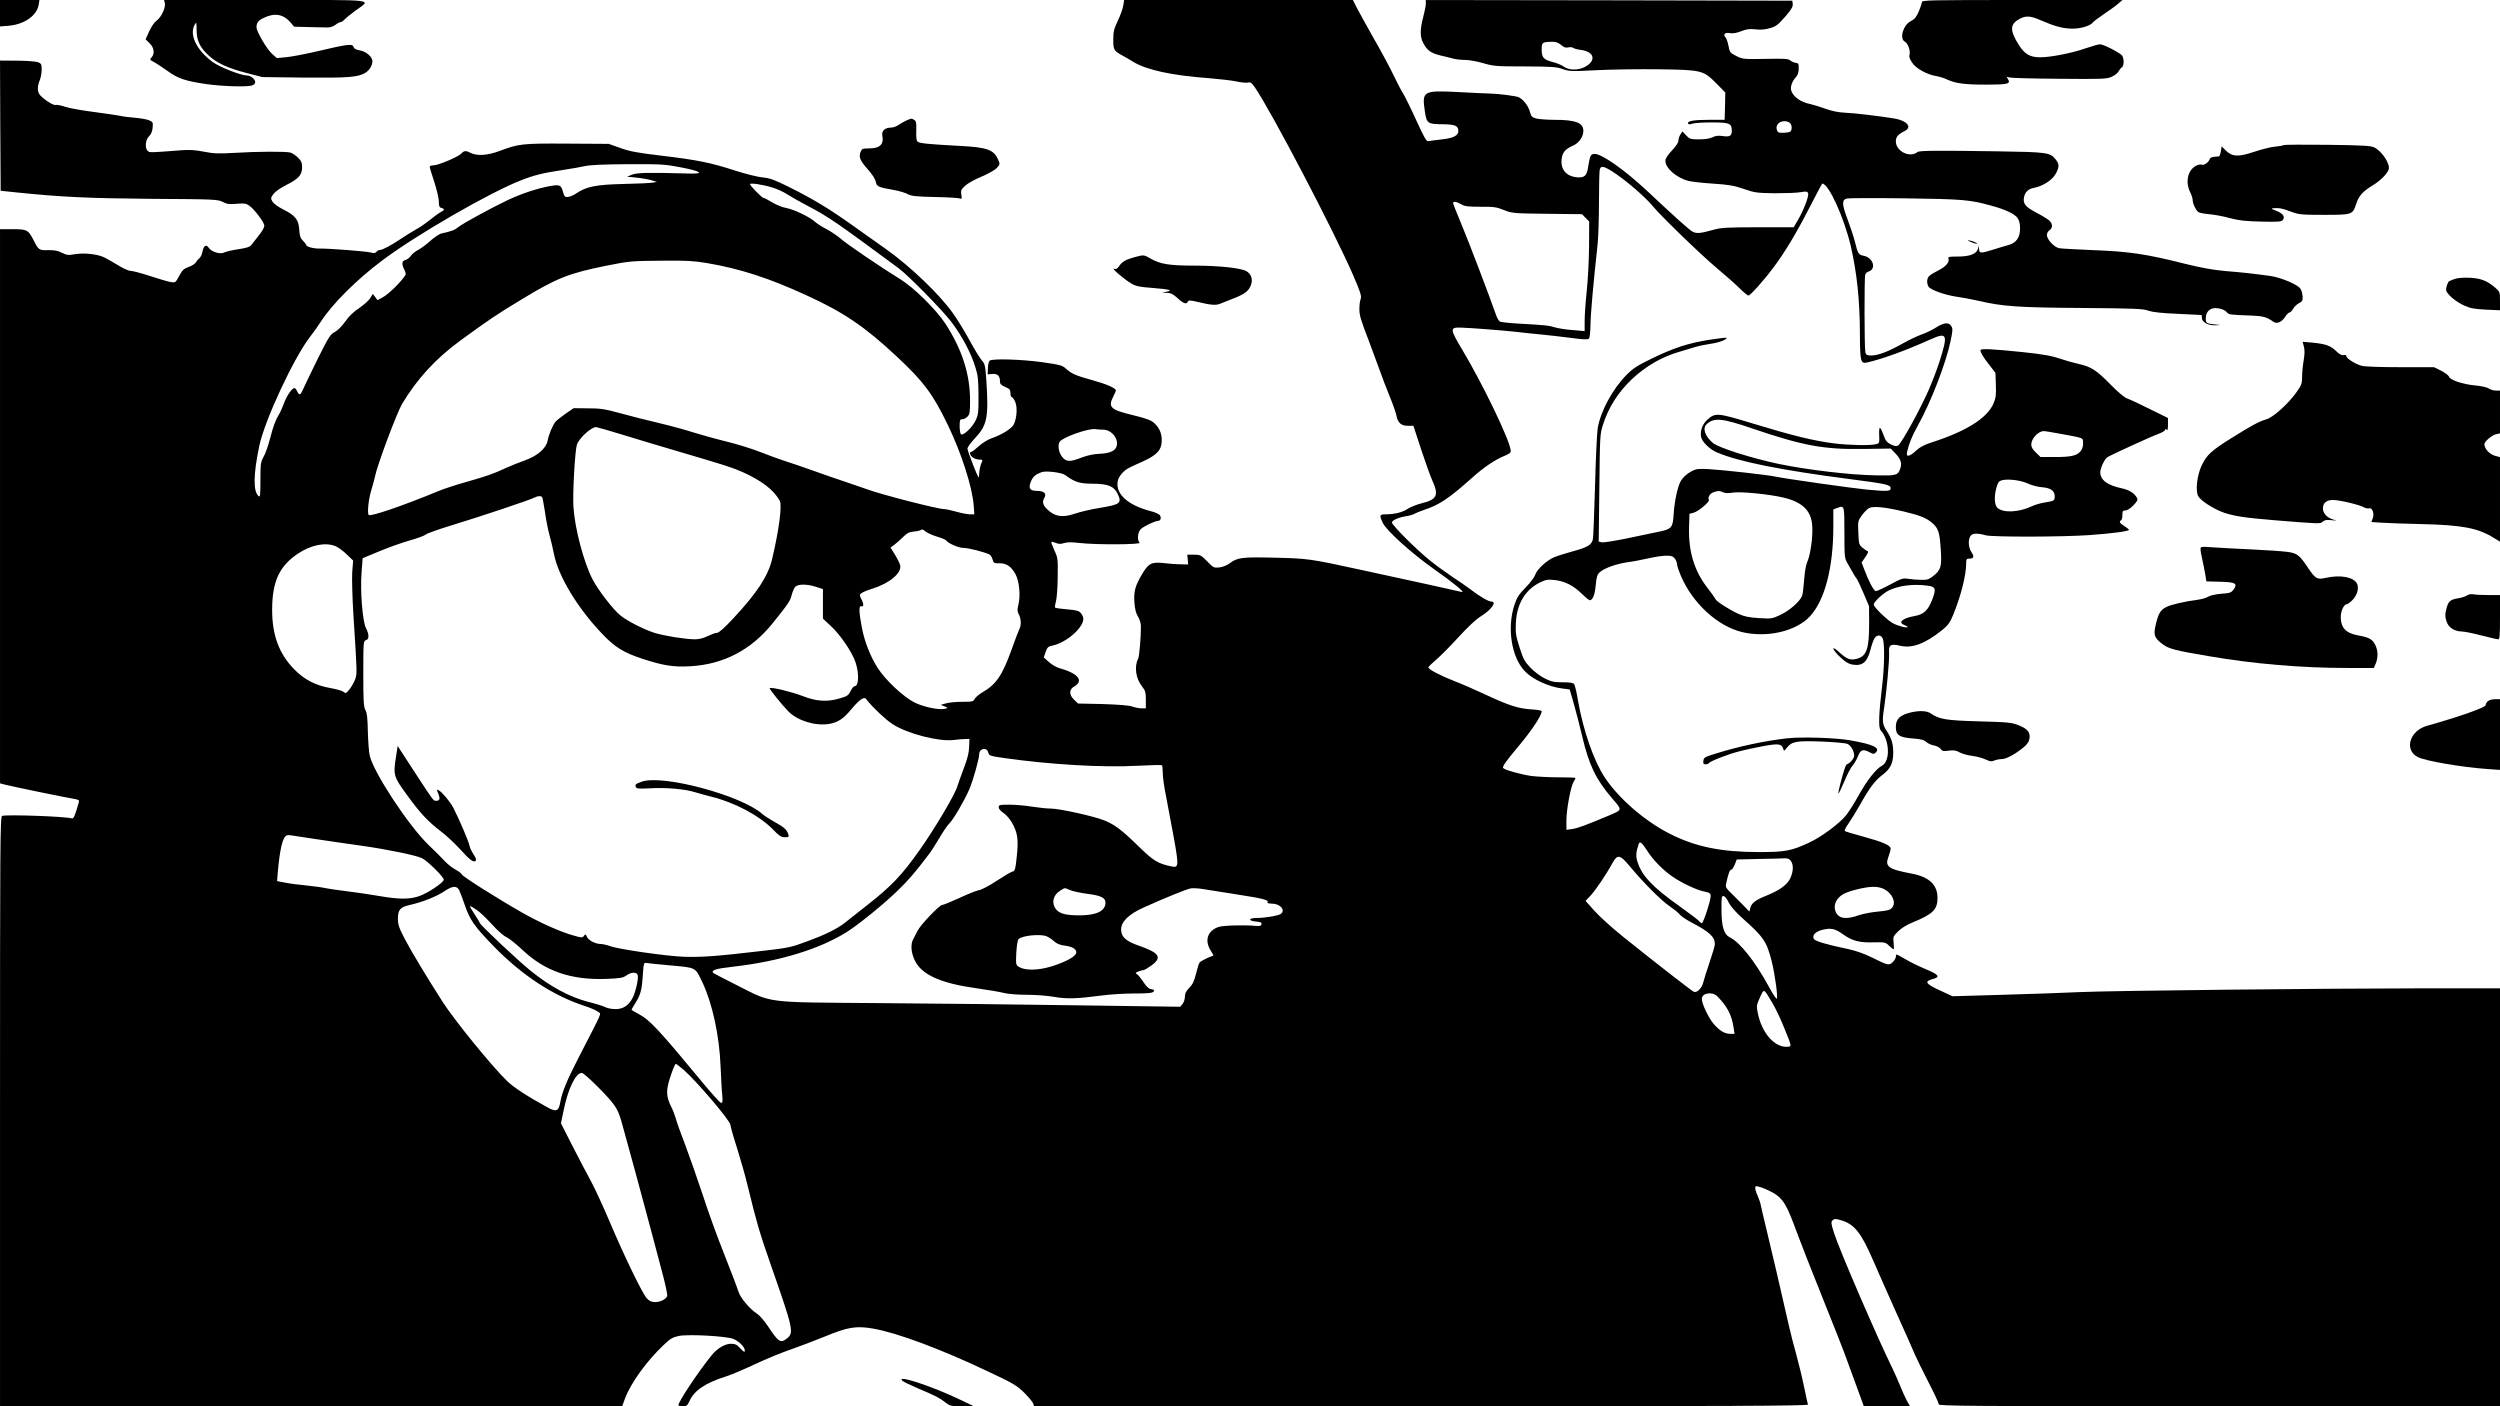 <?xml version="1.0" standalone="no"?>
<!DOCTYPE svg PUBLIC "-//W3C//DTD SVG 20010904//EN"
 "http://www.w3.org/TR/2001/REC-SVG-20010904/DTD/svg10.dtd">
<svg version="1.0" xmlns="http://www.w3.org/2000/svg"
 width="1920pt" height="1080pt" viewBox="0 0 1920 1080"
 preserveAspectRatio="xMidYMid meet">

<g transform="translate(0,1080) scale(0.1,-0.1)"
fill="#000000" stroke="none">
<path d="M0 10699 l0 -102 64 5 c122 10 219 77 233 162 l6 36 -152 0 -151 0 0
-101z"/>
<path d="M1266 10776 c8 -34 -27 -108 -63 -134 -17 -12 -41 -47 -57 -82 l-28
-62 31 -30 c35 -34 41 -80 15 -109 -15 -16 -14 -19 16 -34 17 -9 65 -40 105
-69 84 -60 137 -78 301 -102 120 -17 303 -23 347 -11 17 5 27 14 27 27 0 21
-35 50 -61 50 -48 0 -212 64 -266 104 -124 91 -181 210 -138 286 14 24 14 22
15 -39 0 -82 24 -133 91 -196 64 -59 144 -97 294 -136 l120 -31 325 -4 c337
-3 410 3 466 37 32 19 54 56 54 90 0 33 -50 75 -97 82 -29 5 -44 13 -48 27 -8
26 -45 21 -270 -32 -93 -22 -203 -43 -244 -47 l-75 -7 -38 34 c-39 35 -118
170 -118 202 0 34 12 51 50 70 87 44 155 33 212 -33 l27 -32 113 -3 c62 -1
128 -3 146 -3 18 0 44 9 58 20 15 12 32 21 39 21 7 0 19 7 26 16 8 9 45 40 84
69 127 94 201 85 -684 85 l-781 0 6 -24z"/>
<path d="M8627 10760 c-3 -23 -21 -75 -41 -117 -31 -65 -36 -85 -36 -147 0
-80 4 -87 75 -125 22 -12 58 -33 80 -47 101 -61 297 -104 575 -124 85 -7 183
-18 218 -26 35 -8 74 -11 87 -8 19 5 28 -2 53 -38 129 -189 605 -1099 753
-1439 58 -134 67 -163 59 -185 -6 -14 -10 -49 -10 -77 0 -50 9 -79 79 -262 17
-44 49 -132 72 -195 22 -63 60 -162 84 -220 24 -58 46 -122 50 -144 11 -54 36
-76 88 -76 l42 0 58 -178 c32 -97 71 -206 87 -242 52 -114 36 -146 -81 -175
-38 -10 -85 -28 -105 -41 -41 -28 -100 -43 -166 -44 -55 0 -57 -5 -27 -68 30
-60 222 -233 395 -355 150 -105 242 -182 209 -173 -22 6 -441 98 -775 170
-390 85 -405 87 -661 93 -255 6 -285 2 -348 -45 -19 -14 -52 -27 -77 -30 -42
-4 -45 -2 -93 47 -47 48 -52 51 -101 51 l-52 0 4 -37 3 -38 -55 1 c-30 0 -87
4 -127 9 -99 11 -122 0 -171 -83 -55 -93 -65 -132 -60 -217 4 -52 11 -83 27
-109 13 -21 23 -53 23 -74 1 -77 -12 -234 -21 -250 -31 -61 -19 -153 30 -214
25 -32 29 -45 29 -102 l0 -66 -32 0 c-18 0 -51 6 -73 14 -26 9 -106 15 -228
19 l-188 4 -30 29 c-40 38 -40 79 1 102 76 44 30 101 -115 141 -22 6 -58 27
-80 47 l-39 35 14 41 c13 37 20 43 53 50 106 22 237 136 237 206 0 11 -8 30
-18 42 -16 19 -32 24 -105 30 -48 4 -90 10 -93 13 -4 4 -1 26 6 50 6 24 13
109 13 188 2 138 1 146 -26 203 -15 33 -25 61 -22 64 2 3 18 -1 34 -8 22 -9
38 -9 63 -1 23 8 59 8 118 1 128 -15 477 -13 462 2 -21 21 -15 82 11 106 23
21 109 62 132 62 19 0 26 25 12 44 -7 9 -39 23 -72 31 -175 46 -269 132 -251
230 7 36 46 82 87 102 13 7 63 30 110 51 107 49 141 88 141 160 0 55 -17 95
-59 134 -22 20 -58 34 -160 59 -175 42 -195 61 -153 144 11 22 20 42 20 46 0
18 -74 50 -180 79 -130 36 -162 50 -205 90 -27 24 -45 29 -185 49 -156 21
-373 28 -398 12 -8 -5 -14 -29 -15 -57 l-2 -49 37 3 c40 3 58 -15 58 -60 0
-17 10 -27 40 -40 34 -14 40 -21 40 -47 0 -17 5 -31 11 -31 5 0 17 -17 26 -37
18 -43 12 -127 -12 -174 -17 -32 -95 -80 -170 -105 -29 -10 -69 -35 -97 -60
-26 -24 -52 -44 -58 -44 -18 0 -11 -28 12 -44 12 -9 35 -16 50 -16 27 0 27 0
12 -35 -7 -19 -14 -54 -14 -77 -1 -41 -3 -37 -45 67 -24 61 -44 119 -45 129 0
11 23 43 51 73 100 105 112 162 95 437 -9 131 -11 141 -37 170 -15 18 -56 84
-91 149 -35 64 -92 159 -128 209 -100 143 -327 361 -513 493 -40 28 -149 106
-244 173 -196 140 -312 210 -504 306 -113 56 -146 68 -200 73 -36 3 -129 26
-214 53 -187 61 -292 82 -570 115 -177 21 -238 32 -310 58 l-90 32 -320 2
c-348 2 -370 -1 -520 -57 -90 -34 -172 -39 -219 -15 -38 20 -52 19 -74 -5 -23
-25 -177 -90 -214 -90 -16 0 -28 -5 -28 -11 0 -6 16 -58 35 -116 19 -58 35
-126 35 -150 0 -36 4 -46 20 -50 26 -7 25 -17 -2 -30 -13 -6 -52 -34 -88 -63
-36 -29 -83 -61 -105 -72 -22 -12 -71 -42 -110 -68 -80 -54 -148 -90 -168 -90
-8 0 -20 -6 -26 -14 -9 -11 -20 -12 -44 -5 -36 9 -315 31 -392 30 -51 -1 -105
15 -105 30 0 4 -11 18 -24 31 -19 18 -25 36 -28 86 -5 76 -31 108 -126 155
-35 18 -71 44 -79 58 -15 25 -15 28 6 58 14 19 53 47 101 71 94 47 120 77 120
136 0 34 -6 48 -31 73 -17 17 -43 34 -57 39 -36 10 -255 9 -432 -2 -123 -7
-158 -6 -234 9 -66 13 -110 16 -175 11 -234 -18 -241 -19 -256 -6 -24 20 -19
87 9 113 16 15 25 36 28 66 4 42 2 44 -29 58 -18 7 -68 16 -110 19 -43 3 -94
10 -113 15 -19 4 -108 17 -198 29 -89 11 -189 29 -222 40 -32 11 -66 17 -74
14 -17 -7 -111 57 -126 86 -14 26 -12 62 5 103 8 20 15 57 15 82 0 40 -3 47
-27 57 -16 6 -88 12 -161 12 l-132 1 2 -500 3 -500 115 -12 c346 -36 558 -46
1048 -50 484 -3 504 -4 543 -24 34 -17 51 -19 107 -14 56 5 72 3 94 -13 40
-26 118 -130 118 -156 0 -12 -18 -44 -40 -71 -21 -28 -47 -60 -57 -73 -14 -18
-35 -26 -103 -36 -47 -7 -95 -18 -108 -25 -30 -16 -98 4 -119 36 -20 30 -40
16 -49 -33 -3 -19 -14 -40 -23 -47 -9 -7 -21 -21 -27 -32 -6 -11 -31 -27 -55
-35 -37 -13 -49 -24 -73 -69 -28 -52 -29 -53 -65 -47 -20 3 -91 24 -158 46
-67 22 -135 40 -150 40 -17 0 -60 20 -103 47 -41 25 -91 53 -110 61 -53 22
-148 31 -214 20 -51 -9 -63 -8 -101 11 -31 16 -59 21 -105 20 -70 -2 -74 1
-112 76 -41 80 -50 85 -160 85 l-98 0 0 -2128 0 -2128 47 -12 c64 -16 467 -99
521 -107 33 -5 42 -11 38 -23 -30 -108 -41 -132 -55 -127 -48 15 -503 31 -535
19 -15 -6 -16 -215 -16 -2270 l0 -2264 2389 0 2389 0 22 60 c44 118 165 286
297 411 50 48 68 59 116 69 75 15 365 -1 420 -23 44 -19 87 -62 87 -89 0 -16
-6 -13 -34 16 -27 30 -40 36 -73 36 -45 0 -104 -35 -145 -85 -103 -126 -258
-359 -258 -387 0 -4 15 -8 33 -8 30 0 36 5 52 40 37 82 122 139 280 189 39 12
140 55 225 95 85 40 209 91 275 113 66 23 182 67 258 98 177 73 240 84 370 62
185 -32 520 -156 892 -333 189 -89 215 -105 271 -160 34 -34 65 -71 69 -83 l6
-21 2974 0 c2375 0 2974 3 2970 13 -2 6 -16 68 -30 137 -14 69 -41 179 -59
245 -19 66 -46 172 -60 235 -78 343 -123 534 -163 700 -25 102 -47 198 -50
213 -2 15 -13 47 -23 70 -20 42 -26 77 -13 77 29 0 121 -40 159 -69 56 -43 83
-92 152 -281 27 -74 115 -298 195 -497 80 -200 157 -393 170 -430 14 -38 53
-146 88 -240 l63 -173 177 0 178 0 -24 42 c-13 24 -37 77 -53 118 -17 41 -44
102 -60 135 -110 222 -407 909 -446 1034 -24 74 -25 86 -12 99 13 13 21 13 61
2 106 -30 157 -93 253 -315 33 -77 113 -257 177 -400 65 -143 128 -285 140
-315 13 -30 60 -126 104 -212 45 -87 81 -164 81 -173 0 -13 233 -15 2155 -15
l2155 0 0 1605 0 1605 -557 0 c-824 -1 -2415 -18 -2668 -29 -121 -6 -391 -15
-600 -21 l-380 -11 -97 45 c-109 50 -121 69 -58 86 65 17 53 34 -55 79 -44 18
-110 50 -147 72 -36 21 -69 39 -72 39 -3 0 -6 -8 -6 -18 0 -10 -11 -29 -24
-41 -29 -27 -36 -26 -160 36 -57 28 -121 51 -180 64 -169 35 -257 61 -266 79
-15 28 14 57 69 70 63 15 95 8 155 -35 71 -51 126 -65 233 -62 88 2 93 1 120
-25 16 -16 32 -28 36 -28 3 0 3 22 0 49 -5 46 -4 50 34 88 26 26 68 52 119 72
150 62 184 97 184 186 0 99 -64 160 -194 185 -186 35 -212 54 -182 133 9 23
16 50 16 60 0 25 -60 51 -210 92 -74 20 -138 39 -142 43 -4 4 8 30 28 57 19
28 60 93 89 145 74 132 116 187 172 229 61 46 82 89 83 167 0 71 -12 113 -51
172 -32 47 -35 77 -19 176 18 117 42 375 38 422 -4 62 11 72 85 55 91 -22 191
15 321 119 46 37 61 57 85 115 59 143 101 306 101 396 0 35 3 39 24 39 35 0
40 16 17 49 -24 34 -28 98 -7 126 15 21 52 22 117 4 53 -14 594 -13 799 2 166
12 300 29 300 40 0 4 -16 17 -35 29 -36 22 -43 34 -25 45 6 3 10 22 10 41 0
29 3 34 23 34 13 0 39 16 61 39 31 32 36 42 28 57 -20 37 -58 61 -117 74 -110
23 -165 64 -165 123 0 30 30 96 52 114 15 13 343 163 402 184 21 8 41 20 44
27 4 11 6 11 13 0 5 -8 9 7 9 40 l0 52 -138 68 c-75 38 -153 74 -173 81 -22 7
-69 46 -129 107 -110 112 -149 137 -245 159 -38 8 -97 25 -129 36 -79 27 -134
37 -301 55 -232 24 -325 29 -325 15 0 -19 19 -51 69 -115 l46 -59 3 -92 c3
-78 0 -100 -18 -144 -49 -112 -211 -214 -474 -298 -57 -18 -91 -36 -121 -64
-51 -47 -78 -52 -69 -11 15 67 38 123 84 206 99 177 216 479 251 650 17 82 17
93 3 114 -20 30 -57 25 -124 -18 -26 -16 -73 -39 -106 -50 -32 -11 -99 -44
-149 -72 -103 -58 -182 -88 -235 -88 -31 0 -39 4 -44 23 -8 32 -9 579 -1 599
4 10 15 20 26 23 62 20 34 107 -38 121 -39 7 -45 16 -67 106 -9 37 -35 116
-57 174 -44 117 -45 150 -4 160 14 3 215 4 447 1 440 -6 494 -10 660 -56 109
-29 184 -65 204 -97 12 -17 18 -46 18 -78 0 -69 -29 -111 -87 -127 -23 -6 -76
-22 -117 -35 -98 -31 -110 -31 -111 4 l-1 27 -7 -25 c-11 -40 -63 -60 -155
-60 -68 0 -77 -2 -72 -16 10 -26 -20 -62 -77 -90 -28 -14 -60 -33 -69 -42 -20
-17 -23 -53 -8 -82 13 -25 130 -67 220 -79 42 -6 116 -20 165 -31 183 -43 305
-52 795 -55 404 -3 471 -6 510 -21 32 -11 99 -19 225 -24 99 -5 181 -9 183 -9
1 -1 2 -10 2 -20 0 -35 47 -61 104 -59 45 1 47 2 11 5 -78 7 -85 11 -85 46 0
64 46 95 116 75 18 -5 39 -16 46 -26 14 -18 25 -20 183 -25 97 -4 123 -11 176
-49 25 -17 62 -2 87 37 12 19 28 35 35 35 6 0 19 13 28 29 9 16 30 35 45 43
25 12 29 19 28 50 -1 21 -8 48 -17 61 -20 32 -152 87 -232 98 -121 17 -223 28
-348 38 -90 8 -179 24 -305 55 -302 76 -427 95 -724 106 -117 5 -226 11 -243
14 -38 6 -95 67 -95 101 0 14 9 30 20 37 26 17 25 50 -2 75 -13 11 -56 38 -97
59 -85 45 -106 69 -97 118 7 39 33 65 70 72 75 13 150 62 177 115 25 49 24 70
-3 104 -43 54 -63 57 -438 63 -475 7 -608 6 -623 -5 -60 -48 -167 5 -167 82 0
34 16 53 68 79 59 30 19 79 -78 96 -108 18 -316 43 -385 45 -46 2 -95 12 -145
30 -41 15 -94 31 -117 36 -75 15 -132 56 -147 105 -8 26 8 72 36 101 14 15 22
37 22 65 1 39 -2 43 -24 46 -14 2 -32 10 -42 19 -13 12 -47 14 -190 11 -168
-3 -175 -2 -223 22 -47 24 -51 28 -60 76 -5 28 -16 59 -23 67 -21 24 -5 40 33
33 22 -4 50 0 86 14 43 17 65 20 111 15 39 -5 73 -2 111 9 46 13 62 25 116 87
48 55 61 78 59 98 l-3 26 -1407 3 -1408 2 0 -28 c0 -16 -9 -62 -20 -103 -25
-94 -25 -150 -1 -197 29 -57 60 -80 131 -97 36 -8 81 -20 101 -25 20 -6 61
-10 91 -10 30 0 92 -11 139 -25 79 -23 99 -25 319 -25 206 -1 242 -3 290 -20
52 -18 67 -19 260 -9 113 6 329 9 480 7 333 -5 340 -7 443 -110 l67 -68 -2
-105 -3 -105 -123 0 c-117 0 -169 -10 -157 -30 3 -6 16 -5 31 0 14 6 81 10
149 10 139 0 155 -7 155 -65 0 -40 -17 -48 -75 -39 -30 4 -52 1 -73 -10 -20
-10 -57 -16 -102 -16 -67 0 -74 2 -100 30 l-29 31 -15 -23 c-9 -12 -16 -33
-16 -47 0 -15 -18 -43 -50 -77 -34 -36 -50 -61 -50 -79 0 -56 85 -130 176
-154 23 -6 108 -16 189 -21 122 -8 163 -15 238 -41 83 -29 101 -31 236 -33 80
0 170 3 198 8 45 8 53 6 59 -8 8 -21 -35 -133 -79 -207 l-32 -54 -275 0 c-253
-1 -281 -2 -354 -23 -90 -25 -118 -27 -149 -10 -22 11 -144 121 -342 307 -180
169 -360 295 -412 289 -28 -3 -32 -11 -48 -109 -9 -56 -26 -73 -74 -71 -88 4
-137 57 -128 139 6 52 26 77 84 103 49 21 83 69 83 116 0 61 -60 84 -220 84
-58 0 -122 5 -142 10 -33 9 -39 16 -49 53 -11 42 -47 90 -84 110 -20 10 -158
28 -225 29 -19 0 -126 5 -237 11 -273 14 -283 9 -261 -144 15 -98 20 -102 139
-103 94 -1 119 -12 119 -52 0 -36 -40 -55 -132 -65 -46 -5 -91 -11 -100 -13
-13 -3 -32 31 -88 153 -39 87 -86 182 -104 213 -19 30 -52 94 -74 141 -22 47
-89 173 -150 279 -60 106 -121 217 -136 246 l-26 52 -879 0 -878 0 -6 -40z
m3362 -305 c22 -19 36 -24 55 -19 15 3 32 2 39 -4 6 -5 31 -12 55 -15 108 -13
125 -84 32 -132 -50 -26 -121 -25 -158 2 -16 12 -56 29 -88 37 -70 18 -84 34
-84 97 0 53 4 56 77 58 31 1 49 -5 72 -24z m1752 -595 c24 -13 26 -65 3 -74
-9 -3 -33 -6 -54 -6 -33 0 -39 4 -45 27 -11 47 47 79 96 53z m-8508 -346 c149
-29 180 -50 66 -47 -319 9 -405 7 -444 -8 l-40 -16 72 -7 c40 -4 92 -13 115
-20 l43 -13 -35 -6 c-19 -3 -120 -8 -225 -10 -208 -5 -283 -20 -360 -73 -21
-14 -50 -26 -64 -27 -21 -2 -27 4 -36 35 -16 58 -24 62 -100 49 -95 -17 -215
-56 -322 -106 -121 -57 -351 -182 -386 -211 -25 -21 -49 -30 -130 -48 -15 -4
-52 -29 -82 -56 -30 -27 -72 -58 -93 -69 -22 -11 -46 -31 -56 -45 -9 -14 -27
-28 -41 -32 -29 -7 -32 -31 -10 -75 9 -16 13 -35 9 -41 -34 -54 -130 -148
-177 -173 l-38 -20 -18 24 -18 24 -19 -32 c-10 -17 -48 -51 -84 -76 -44 -29
-81 -64 -109 -105 -26 -36 -57 -68 -80 -80 -34 -17 -46 -36 -131 -206 -51
-104 -101 -207 -111 -231 -21 -49 -31 -53 -47 -18 -6 14 -16 25 -21 25 -18 0
-60 -61 -80 -117 -12 -32 -28 -69 -37 -83 -28 -46 -45 -91 -70 -188 -14 -54
-36 -117 -50 -141 -22 -40 -24 -54 -24 -178 0 -117 -2 -134 -14 -123 -42 34
-41 165 5 384 41 198 267 682 393 843 23 29 58 79 79 111 87 136 274 323 473
472 257 194 825 522 1067 616 102 40 170 56 322 79 61 9 135 22 165 29 38 9
141 14 330 15 259 1 283 0 413 -25z m7172 -46 c95 -64 230 -182 282 -244 65
-80 372 -377 498 -483 66 -55 145 -125 176 -156 30 -30 61 -55 67 -55 14 0
119 117 191 214 88 117 177 265 279 464 51 100 95 182 97 182 49 0 167 -260
219 -480 47 -206 69 -412 70 -666 1 -221 5 -239 55 -228 116 26 300 93 484
176 133 60 140 43 71 -173 -19 -59 -55 -153 -80 -210 -63 -146 -212 -417 -236
-430 -14 -8 -28 -6 -56 8 -29 14 -41 28 -55 68 -28 76 -37 78 -35 5 3 -60 2
-64 -22 -71 -44 -12 -205 -9 -327 6 -156 20 -315 59 -617 151 -275 84 -291 85
-351 33 -40 -35 -59 -87 -51 -134 8 -39 66 -96 123 -120 167 -71 490 -136
1023 -205 278 -36 310 -43 310 -70 0 -24 -22 -25 -185 -10 -121 12 -627 84
-697 99 -57 13 -397 51 -514 58 -73 4 -97 2 -125 -12 -43 -22 -77 -53 -94 -86
-22 -41 -46 -157 -51 -243 -6 -108 -15 -119 -111 -139 -43 -9 -154 -32 -248
-52 -93 -19 -180 -33 -193 -30 l-24 6 5 412 c4 395 5 415 27 482 44 138 115
249 221 351 108 102 233 174 369 213 41 12 95 28 120 36 25 8 79 19 120 25 65
9 129 34 118 46 -2 2 -62 -5 -132 -16 -159 -25 -273 -62 -443 -145 -107 -52
-144 -76 -189 -122 -110 -111 -202 -281 -224 -414 -5 -35 -15 -233 -20 -439
-6 -206 -13 -389 -16 -407 -7 -46 -39 -66 -154 -97 -56 -15 -121 -36 -145 -46
-58 -25 -131 -93 -145 -135 -6 -19 -39 -62 -73 -97 -52 -53 -67 -76 -86 -133
-58 -175 -24 -400 78 -508 59 -64 184 -122 291 -135 l55 -7 32 -110 c17 -61
46 -171 63 -245 53 -225 105 -334 230 -480 81 -94 82 -88 -23 -133 -180 -76
-238 -97 -282 -104 l-45 -6 0 73 c0 82 34 264 56 297 8 12 14 25 14 28 0 3
-58 5 -129 5 -71 0 -165 5 -208 10 -82 12 -210 47 -219 62 -7 11 22 52 111
158 107 127 185 244 185 278 0 5 -37 12 -82 14 -100 7 -169 29 -353 115 -77
36 -180 81 -230 100 -111 43 -205 92 -205 107 1 6 26 31 56 56 30 25 108 103
172 173 74 81 138 141 174 163 82 50 127 114 81 114 -22 0 -94 42 -159 93 -27
20 -89 64 -139 96 -49 33 -128 90 -175 128 -101 81 -290 270 -290 290 0 17 52
40 112 49 23 3 52 12 63 19 11 6 45 20 75 30 113 37 190 88 365 245 89 80 175
138 245 167 46 19 55 26 52 45 -10 85 -216 511 -372 772 -95 159 -96 172 -14
170 77 -2 330 -22 429 -33 50 -6 135 -15 190 -20 55 -5 158 -17 228 -26 94
-13 132 -14 140 -6 6 6 11 52 12 108 1 86 22 319 55 620 5 50 10 194 10 320 0
125 3 238 6 251 9 33 34 27 119 -30z m-6474 -108 c35 -10 87 -34 114 -52 28
-18 102 -60 165 -93 157 -83 212 -121 690 -474 77 -57 337 -322 407 -414 83
-111 150 -237 184 -348 20 -63 23 -96 24 -219 0 -136 -2 -148 -25 -194 -27
-53 -91 -112 -109 -102 -6 4 -11 32 -11 62 0 47 2 54 20 54 11 0 29 9 40 20
17 17 20 33 20 124 0 202 -61 392 -190 591 -70 107 -242 277 -345 340 -151 93
-420 276 -460 313 -23 20 -70 52 -105 71 -36 18 -76 44 -90 57 -42 38 -159 94
-219 106 -31 5 -80 25 -111 44 -31 19 -60 34 -66 34 -12 0 -104 94 -104 106 0
11 102 -4 171 -26z m5291 -129 c28 -16 52 -19 148 -19 101 1 123 -2 180 -25
63 -25 72 -26 332 -29 l268 -3 27 -28 28 -28 -1 -192 c-1 -106 -9 -260 -18
-343 -9 -83 -16 -186 -16 -229 l0 -78 -91 8 c-50 3 -112 13 -138 21 -46 14
-67 17 -286 29 -66 4 -127 11 -135 15 -9 5 -21 25 -29 47 -57 163 -215 576
-267 700 -35 84 -64 157 -64 163 0 16 25 12 62 -9z m-5795 -451 c259 -44 480
-116 771 -250 282 -129 444 -239 689 -468 207 -193 276 -286 393 -527 104
-216 187 -474 198 -617 l5 -68 -34 0 c-19 0 -66 9 -104 20 -38 11 -81 20 -94
20 -48 0 -484 112 -591 152 -30 11 -109 38 -175 60 -66 22 -176 60 -245 85
-69 25 -161 56 -205 70 -44 14 -132 46 -195 71 -63 25 -182 62 -265 82 -82 20
-195 52 -250 69 -55 18 -172 50 -260 71 -88 20 -223 55 -300 76 -121 33 -155
38 -250 38 l-110 1 -61 -42 c-33 -23 -67 -50 -76 -60 -22 -24 -53 -98 -62
-146 -11 -60 -78 -118 -173 -152 -43 -15 -107 -41 -143 -57 -103 -48 -147 -63
-304 -108 -82 -23 -181 -55 -220 -72 -274 -113 -520 -197 -534 -183 -13 12 -2
119 18 185 13 41 26 93 31 115 14 77 167 486 207 553 114 191 258 348 448 487
218 159 280 201 469 315 273 166 363 201 655 260 177 35 184 36 442 38 167 2
228 -2 325 -18z m8028 -1270 c394 -134 552 -163 858 -158 l208 3 40 -42 c42
-45 49 -80 27 -127 -15 -35 -36 -40 -173 -37 -204 3 -525 41 -750 87 -209 44
-467 125 -510 162 -62 53 -82 114 -47 145 56 51 117 46 347 -33z m-8683 -46
c100 -31 287 -87 413 -124 397 -117 435 -129 519 -166 150 -68 241 -139 285
-221 18 -35 -6 -222 -59 -446 -31 -132 -117 -262 -300 -458 -68 -73 -109 -109
-123 -109 -12 0 -44 -12 -72 -25 -33 -17 -67 -25 -100 -25 -76 1 -232 26 -310
50 -81 26 -211 92 -261 134 -57 46 -171 195 -213 276 -67 129 -136 388 -147
555 -7 99 11 427 26 478 15 49 107 135 147 137 6 0 94 -25 195 -56z m3700 36
c65 0 122 -71 103 -129 -11 -34 -53 -53 -129 -56 -47 -2 -94 -12 -139 -29 -92
-36 -120 -34 -151 7 -26 34 -34 88 -18 114 22 35 227 107 277 97 11 -2 37 -4
57 -4z m7343 -30 c195 -36 180 -31 183 -68 2 -19 -4 -44 -13 -59 -27 -41 -72
-53 -199 -53 l-115 0 -35 34 c-24 22 -36 42 -36 61 0 46 51 102 95 104 6 1 60
-8 120 -19z m-7635 -318 c74 -55 111 -67 216 -67 116 -1 160 -20 188 -79 33
-70 19 -81 -134 -106 -69 -11 -158 -32 -198 -46 -96 -33 -159 -20 -218 43 -27
29 -30 54 -12 82 18 30 -5 51 -58 51 -57 0 -69 21 -45 76 16 35 35 51 81 68
32 12 154 -3 180 -22z m7395 -66 c28 -13 76 -26 107 -28 67 -5 98 -27 98 -69
0 -34 -2 -36 -76 -48 -32 -5 -77 -18 -99 -29 -101 -48 -224 -53 -266 -11 -23
23 -25 92 -5 159 11 37 19 46 42 52 50 12 146 -1 199 -26z m-2341 -67 c16 -8
41 -8 78 -2 54 9 273 -12 383 -38 149 -35 216 -101 223 -219 6 -80 -14 -222
-38 -275 -11 -25 -20 -78 -24 -137 -4 -54 -11 -110 -16 -124 -17 -44 -96 -113
-166 -146 -64 -30 -69 -31 -166 -25 -77 5 -112 12 -156 32 -71 32 -170 96
-177 113 -2 7 -31 47 -64 90 -100 130 -145 279 -139 466 l3 100 31 8 c36 9
127 85 118 99 -10 18 7 48 34 58 36 13 47 13 76 0z m-9070 -38 c3 -5 13 -58
22 -117 8 -60 24 -138 34 -174 10 -36 26 -100 34 -143 33 -171 180 -415 369
-613 97 -103 164 -145 309 -193 162 -53 238 -65 368 -58 255 14 467 124 632
328 123 153 136 172 148 219 6 25 19 53 27 63 21 22 89 23 160 0 l53 -17 0
-113 0 -114 60 -56 c73 -67 163 -199 190 -278 29 -86 26 -185 -6 -185 -8 0
-22 -17 -31 -37 -16 -32 -26 -40 -78 -55 -100 -31 -184 -26 -295 18 -85 32
-238 69 -249 59 -5 -5 99 -134 144 -179 70 -71 207 -113 311 -96 70 11 114 41
177 119 27 32 60 65 74 72 23 12 27 11 44 -11 44 -55 137 -144 192 -180 109
-73 357 -138 473 -123 27 4 65 7 84 7 l35 1 -2 -60 c-1 -43 -12 -90 -41 -165
-22 -58 -44 -121 -50 -140 -18 -63 -175 -327 -292 -492 -134 -190 -216 -275
-398 -418 -73 -58 -152 -120 -175 -138 -60 -47 -154 -93 -297 -145 -116 -43
-141 -48 -345 -71 -339 -40 -453 -48 -592 -44 -136 5 -500 57 -568 82 -22 8
-53 15 -68 16 -44 0 -96 27 -109 54 -10 23 -12 24 -23 9 -12 -16 -17 -16 -76
1 -101 27 -263 100 -397 176 -195 111 -459 278 -465 294 -3 8 -24 24 -46 36
-22 11 -57 38 -78 59 -49 52 -73 75 -136 136 -152 148 -418 552 -448 683 -6
26 -12 108 -14 182 -2 102 -6 144 -19 167 -14 27 -16 70 -16 281 0 241 1 250
20 255 26 7 26 44 0 94 -26 52 -45 288 -33 432 l8 104 130 54 c72 30 177 67
234 83 57 16 111 36 121 45 9 8 98 40 196 70 200 60 616 199 642 215 21 12 49
13 56 1z m10001 -271 c0 -184 1 -197 23 -235 48 -86 60 -105 71 -119 6 -7 30
-58 53 -112 l42 -99 1 -130 c0 -200 -19 -255 -96 -275 -48 -13 -76 -2 -134 51
-28 26 -45 36 -45 27 0 -8 24 -38 53 -65 39 -37 64 -52 93 -57 77 -13 114 17
139 114 9 36 23 75 31 88 20 30 52 28 64 -4 15 -38 12 -223 -5 -359 -26 -215
-30 -323 -12 -343 70 -77 76 -238 10 -273 -45 -24 -112 -109 -175 -221 -33
-60 -78 -131 -98 -157 -52 -65 -187 -166 -285 -212 -136 -64 -187 -73 -385
-73 -291 0 -487 40 -685 140 -192 97 -392 270 -499 431 -85 126 -167 363 -207
592 -10 63 -24 120 -30 128 -8 9 -36 13 -89 13 -65 0 -86 4 -137 30 -34 17
-82 53 -110 83 -44 46 -55 67 -83 155 -29 91 -32 112 -28 190 7 144 72 253
184 308 47 23 60 25 116 19 77 -9 142 -42 208 -107 27 -26 53 -48 58 -48 24 0
40 40 47 114 6 65 11 83 31 101 34 31 125 64 214 77 41 5 111 19 155 29 44 10
104 20 134 21 45 1 57 -2 73 -21 10 -13 18 -33 18 -45 0 -11 13 -51 29 -88 90
-212 283 -388 472 -433 192 -45 414 7 520 122 114 124 179 374 179 690 l0 131
28 10 c58 22 57 24 57 -188z m450 163 c130 -31 178 -50 224 -89 47 -40 58 -73
66 -205 9 -132 1 -158 -62 -206 -31 -24 -45 -28 -92 -26 -31 0 -75 4 -98 8
-38 6 -51 2 -136 -44 -52 -28 -102 -51 -110 -51 -16 0 -56 76 -92 173 l-18 47
29 42 c21 30 25 43 16 46 -7 2 -25 14 -40 27 -25 22 -27 30 -30 114 -4 88 -3
92 27 133 17 23 41 48 54 55 29 18 121 9 262 -24z m-7423 -193 c37 -11 70 -25
73 -29 14 -23 98 -60 135 -59 37 0 163 -32 200 -51 8 -5 19 -22 23 -38 8 -27
12 -30 52 -29 54 1 91 -24 124 -84 29 -52 40 -165 22 -235 -9 -37 -9 -50 4
-75 18 -35 19 -83 3 -113 -6 -12 -33 -82 -59 -156 -72 -199 -118 -267 -224
-328 -27 -16 -54 -39 -60 -51 -9 -20 -17 -22 -95 -22 -47 0 -103 -5 -125 -12
l-40 -11 29 -12 c28 -12 28 -12 5 -18 -45 -12 -162 12 -234 47 -85 42 -223
171 -283 264 -58 90 -102 203 -123 312 -23 122 -24 171 -4 164 20 -8 20 18 -1
57 -14 29 -14 32 3 44 10 8 47 23 83 34 132 41 228 122 213 180 -3 14 -21 50
-40 81 l-34 55 28 20 c15 11 45 38 67 59 32 32 47 40 87 44 27 2 52 9 55 14 3
5 16 0 28 -11 12 -11 52 -30 88 -41z m-4614 -75 c20 -9 59 -37 85 -63 l49 -47
-7 -90 c-3 -49 1 -196 9 -325 29 -454 29 -452 14 -496 -8 -22 -28 -57 -43 -77
-26 -32 -31 -35 -46 -21 -9 8 -53 21 -98 29 -117 20 -202 64 -281 144 -116
118 -170 262 -170 456 0 219 55 337 198 433 103 68 211 89 290 57z m12227
-303 c60 -8 66 -23 36 -103 -33 -86 -65 -117 -136 -130 -94 -17 -132 -49 -80
-69 14 -5 25 -12 25 -15 0 -12 -77 8 -115 30 -47 27 -145 123 -145 142 0 20
71 86 115 108 80 38 187 52 300 37z m-7215 -1282 c6 -24 12 -26 124 -42 350
-50 756 -74 1026 -59 96 5 178 7 183 4 4 -2 7 -29 7 -60 0 -31 11 -110 25
-177 13 -67 40 -210 60 -320 39 -219 38 -232 -19 -220 -105 22 -137 42 -255
157 -128 125 -183 166 -262 197 -80 32 -343 90 -407 90 -31 0 -97 7 -147 15
-49 8 -127 15 -172 15 -76 0 -83 -2 -83 -20 0 -12 14 -29 35 -42 20 -13 49
-46 65 -73 45 -78 53 -131 39 -261 -11 -103 -14 -113 -34 -118 -12 -3 -66 -35
-121 -71 -54 -36 -115 -68 -134 -71 -19 -3 -87 -30 -151 -60 -65 -30 -124 -54
-133 -54 -21 0 -166 -152 -189 -198 -10 -21 -24 -48 -32 -62 -24 -40 -19 -109
13 -171 53 -106 201 -172 472 -209 85 -12 180 -28 210 -36 32 -8 103 -14 175
-14 66 0 161 -7 210 -16 97 -17 175 -15 370 11 61 8 171 15 246 15 103 0 139
3 148 14 9 11 6 15 -17 19 -21 4 -38 20 -62 57 -18 27 -40 54 -49 59 -13 8
-12 11 12 20 16 6 34 11 40 11 7 0 33 16 60 35 84 62 63 96 -96 152 -100 34
-137 68 -137 124 0 61 60 119 175 170 164 74 330 141 359 146 16 3 59 1 95 -5
36 -6 158 -25 271 -43 198 -31 236 -41 224 -60 -3 -5 12 -9 33 -9 64 0 107
-48 71 -78 -18 -14 -121 -32 -186 -32 -66 0 -68 -23 -3 -28 33 -3 42 -7 39
-20 -3 -13 -12 -16 -43 -13 -90 8 -252 4 -286 -8 -82 -27 -109 -100 -65 -174
l26 -45 -49 -20 c-26 -12 -52 -27 -58 -34 -6 -7 -18 -46 -28 -87 -14 -58 -26
-82 -52 -108 -24 -25 -33 -42 -33 -67 0 -19 -8 -44 -18 -56 l-18 -22 -789 11
c-435 7 -1123 14 -1530 17 -881 7 -808 -3 -1083 136 -101 50 -185 95 -187 98
-12 19 25 31 150 45 361 41 668 135 880 268 87 55 287 217 388 316 87 85 124
127 240 279 16 20 53 78 82 127 29 50 63 99 75 110 29 26 120 182 155 265 29
68 74 230 75 266 0 47 59 59 70 14z m-5160 -665 c91 -14 246 -36 345 -50 193
-27 428 -75 468 -97 45 -24 169 -147 165 -165 -4 -23 -122 -102 -188 -125 -72
-26 -156 -26 -310 1 -69 12 -179 28 -245 36 -66 8 -140 19 -165 24 -25 6 -92
15 -150 21 -58 5 -131 15 -164 22 l-58 11 5 66 c17 185 37 271 69 285 7 3 24
3 38 0 14 -2 99 -16 190 -29z m10216 -82 c46 -75 124 -154 198 -205 73 -51
194 -107 249 -116 33 -6 43 -12 45 -30 4 -26 -56 -212 -68 -212 -4 0 -14 7
-21 16 -8 9 -73 59 -146 111 -212 150 -296 239 -328 347 -13 42 -11 71 10 134
8 24 25 11 61 -45z m-126 -130 c107 -128 240 -261 303 -303 32 -22 67 -50 77
-63 10 -13 47 -38 82 -57 146 -76 188 -114 188 -171 0 -12 -18 -74 -40 -138
-22 -64 -44 -135 -50 -159 -11 -43 -48 -79 -72 -69 -15 6 -332 253 -548 427
-80 65 -177 152 -214 194 l-69 77 35 37 c39 40 126 169 170 251 40 73 58 70
138 -26z m1234 45 c22 -32 19 -85 -7 -138 -25 -48 -84 -90 -187 -131 -77 -31
-108 -55 -117 -90 l-8 -30 -50 52 c-28 29 -69 70 -92 92 -35 33 -42 45 -37 66
15 75 28 111 39 111 6 0 19 18 28 40 l15 39 164 4 c89 1 180 4 200 5 28 1 40
-3 52 -20z m-10230 -220 c7 -13 28 -66 46 -120 39 -114 74 -164 223 -317 215
-221 458 -380 698 -457 46 -15 93 -36 104 -46 22 -20 41 23 -145 -338 -97
-188 -133 -276 -147 -354 -12 -70 -30 -78 -96 -42 -154 84 -265 156 -315 206
-118 115 -395 456 -489 600 -117 182 -243 390 -294 488 -45 87 -53 110 -53
156 0 69 17 89 92 106 92 20 205 65 263 104 62 42 93 45 113 14z m10945 4 c64
-32 95 -103 63 -142 -16 -19 -33 -24 -108 -31 -49 -4 -116 -17 -148 -28 -84
-30 -139 -28 -165 5 -41 52 -18 124 51 160 46 24 167 53 223 53 29 1 64 -6 84
-17z m-6251 -8 c20 -9 81 -22 135 -29 102 -13 137 -30 137 -67 0 -64 -67 -97
-195 -98 -109 0 -157 12 -185 47 -37 48 -23 109 33 143 38 24 30 23 75 4z
m5059 -96 c15 -30 51 -71 105 -120 162 -144 185 -177 224 -328 26 -103 51
-290 39 -290 -6 0 -33 41 -60 92 -105 193 -223 342 -300 379 -45 22 -64 82
-64 212 -1 98 1 108 17 105 9 -2 27 -24 39 -50z m-9615 -57 c24 -16 77 -67
118 -112 42 -47 89 -88 109 -96 20 -9 74 -52 122 -97 172 -164 374 -234 644
-224 109 4 130 8 155 26 35 26 78 29 87 5 9 -22 -14 -128 -37 -174 -31 -60
-73 -89 -131 -89 -28 0 -63 6 -78 14 -15 8 -74 27 -131 41 -145 37 -296 118
-449 243 -90 72 -378 343 -385 362 -3 8 -22 39 -41 68 -49 75 -48 77 17 33z
m4374 -201 c15 -6 42 -23 59 -39 23 -20 47 -30 86 -34 63 -8 97 -34 81 -64
-16 -28 -96 -68 -197 -98 -99 -29 -196 -29 -241 0 -22 14 -23 19 -19 106 3 51
10 98 16 105 23 28 163 43 215 24z m-2881 -225 c195 -18 183 -12 240 -131 76
-159 130 -410 139 -644 4 -91 9 -191 13 -222 4 -46 3 -58 -9 -58 -8 0 -72 71
-143 157 -335 405 -404 479 -486 523 -32 17 -59 33 -59 35 0 2 14 26 30 52 38
60 49 97 56 203 7 105 8 109 31 104 10 -2 95 -11 188 -19z m8458 -290 c23 -38
66 -128 94 -200 51 -125 52 -130 32 -133 -102 -17 -208 98 -240 261 -10 51 -9
58 17 116 33 71 27 74 97 -44z m-424 53 c76 -76 111 -145 125 -240 l7 -48 -31
0 c-44 0 -81 22 -128 75 -39 44 -92 156 -92 193 0 46 80 59 119 20z m-7938
-565 c98 -85 359 -392 359 -423 0 -11 22 -90 50 -176 27 -86 66 -222 85 -303
65 -267 87 -344 175 -596 173 -495 179 -521 123 -565 -49 -38 -65 -27 -147 97
-26 39 -62 81 -81 93 -55 34 -130 123 -144 171 -7 24 -56 152 -108 284 -53
132 -127 337 -165 455 -39 118 -99 289 -133 380 -35 91 -69 185 -75 210 -7 24
-22 65 -35 90 -32 63 -38 106 -25 165 12 57 52 165 60 165 3 0 31 -21 61 -47z
m-655 -135 c126 -128 147 -160 175 -255 32 -111 176 -642 236 -868 30 -115 70
-267 89 -337 18 -71 31 -134 28 -142 -10 -25 -52 -46 -92 -46 -29 0 -44 7 -64
28 -34 36 -174 325 -287 592 -50 118 -116 260 -146 315 -30 55 -94 176 -141
269 l-86 169 20 96 c34 169 93 291 140 291 10 0 66 -49 128 -112z"/>
<path d="M3042 4993 c-23 -148 -20 -156 84 -299 98 -136 162 -204 255 -275 43
-32 108 -93 146 -134 79 -88 110 -112 126 -96 7 7 2 22 -17 51 -15 23 -29 53
-31 68 -4 26 -80 204 -123 287 -24 47 -86 121 -112 135 -18 10 -18 9 -4 -25
16 -40 12 -55 -16 -55 -22 0 -17 -8 -174 233 l-122 188 -12 -78z"/>
<path d="M4927 4796 c-47 -17 -51 -21 -44 -40 5 -13 23 -15 114 -10 118 7 265
-6 340 -30 26 -8 85 -24 131 -36 176 -44 365 -145 465 -247 51 -53 67 -63 95
-63 30 0 33 2 26 23 -10 34 -32 54 -103 93 -36 20 -80 48 -97 63 -163 144
-771 306 -927 247z"/>
<path d="M13727 5130 c-177 -20 -373 -62 -552 -118 -82 -25 -90 -30 -93 -55
-3 -21 1 -27 17 -27 11 0 22 4 25 9 10 15 145 68 231 90 44 12 129 30 188 41
116 21 140 18 152 -20 6 -20 7 -20 27 6 40 50 72 56 266 49 99 -4 187 -12 200
-18 28 -13 52 -56 52 -91 0 -21 -31 -57 -59 -68 -5 -2 -23 -54 -39 -116 -17
-62 -27 -110 -23 -107 4 2 25 45 46 95 20 50 49 105 64 122 14 17 33 50 41 72
18 48 39 55 86 30 32 -17 35 -17 51 -2 35 35 -22 62 -202 93 -108 19 -369 27
-478 15z"/>
<path d="M14760 10783 c-1 -10 -11 -42 -24 -72 -18 -41 -32 -59 -61 -73 -59
-31 -89 -134 -46 -158 24 -12 45 -72 36 -101 -5 -14 2 -33 20 -60 29 -45 116
-93 189 -104 22 -4 59 -15 81 -26 64 -30 136 -39 299 -39 165 0 189 6 168 41
-13 21 -13 21 10 14 12 -4 185 -9 383 -10 330 -3 363 -2 402 15 23 10 47 29
54 42 6 12 18 27 25 31 17 10 18 68 2 90 -17 22 -144 87 -170 87 -11 0 -61
-14 -110 -31 -110 -38 -269 -69 -350 -69 -77 0 -118 24 -163 94 -66 104 -69
154 -11 191 56 37 94 37 177 0 111 -48 174 -65 248 -65 65 0 140 24 155 49 4
6 42 34 84 63 42 28 92 64 110 80 l33 28 -771 0 c-726 0 -770 -1 -770 -17z"/>
<path d="M6962 9875 c-18 -8 -46 -24 -62 -35 -15 -11 -41 -20 -57 -20 -46 0
-73 -25 -67 -60 14 -70 -18 -100 -107 -100 -45 0 -50 -3 -60 -27 -15 -40 -4
-66 56 -134 34 -38 57 -74 61 -95 7 -37 17 -42 144 -64 36 -7 81 -20 100 -30
29 -16 63 -20 210 -23 96 -2 183 -7 192 -11 15 -7 16 -3 11 29 -5 33 -2 40 31
70 20 18 76 49 125 69 48 20 100 49 115 65 26 27 27 30 13 62 -34 80 -83 98
-305 109 -224 12 -294 19 -312 30 -11 7 -15 28 -13 85 2 64 -1 76 -17 85 -22
12 -18 12 -58 -5z"/>
<path d="M17539 9686 c-4 -4 -32 -9 -64 -12 -31 -2 -103 -20 -160 -39 -126
-42 -171 -40 -222 10 l-31 31 -6 -38 c-3 -21 -10 -38 -14 -39 -4 0 -20 -2 -36
-3 -16 -1 -32 -8 -34 -15 -9 -27 -43 -52 -62 -46 -29 9 -75 -20 -94 -59 -22
-46 -20 -103 4 -151 11 -22 20 -50 20 -63 0 -26 22 -73 42 -90 8 -6 45 -14 84
-17 38 -3 110 -16 159 -30 73 -19 120 -24 244 -27 137 -3 155 -1 165 15 16 25
-3 49 -55 69 -36 14 -40 17 -19 19 46 3 72 -2 136 -27 60 -22 78 -24 252 -24
217 0 220 1 247 82 20 63 50 98 127 144 59 36 112 89 123 123 13 41 -49 137
-109 168 -26 14 -82 17 -361 21 -181 2 -333 1 -336 -2z"/>
<path d="M15114 8953 c3 -4 23 -12 42 -19 20 -7 32 -8 27 -3 -5 5 -24 14 -43
19 -18 5 -30 6 -26 3z"/>
<path d="M8710 8824 c-64 -17 -94 -35 -116 -69 -13 -19 -22 -24 -38 -19 -27 9
76 -80 132 -113 35 -21 62 -27 160 -34 133 -11 165 -19 112 -29 l-35 -7 38 -2
c29 -1 47 -10 81 -41 45 -42 70 -50 79 -26 5 11 18 11 81 -4 94 -23 134 -26
166 -13 14 6 61 25 106 42 88 34 119 60 134 110 11 40 -1 75 -35 97 -38 25
-209 44 -405 44 -191 0 -262 12 -337 56 -48 28 -49 28 -123 8z"/>
<path d="M18847 8656 c-21 -8 -39 -16 -41 -18 -16 -25 -25 -62 -17 -76 19 -35
78 -82 135 -108 48 -22 77 -27 167 -32 l109 -5 0 71 c0 68 -1 71 -35 101 -63
55 -112 74 -200 78 -52 2 -93 -2 -118 -11z"/>
<path d="M17694 8138 c7 -27 6 -59 -2 -108 -7 -39 -12 -96 -12 -126 0 -51 -5
-63 -45 -119 -62 -87 -176 -189 -228 -205 -59 -17 -112 -46 -267 -143 -159
-99 -193 -131 -232 -214 -35 -74 -48 -192 -26 -233 19 -36 123 -102 200 -128
88 -28 154 -38 393 -58 347 -28 344 -28 364 -10 13 12 30 15 67 11 41 -4 44
-3 16 4 -48 13 -82 48 -82 86 0 42 27 65 77 65 50 0 198 -35 235 -55 14 -8 33
-12 42 -9 24 9 43 -40 29 -76 l-11 -29 72 -5 c39 -3 179 -8 311 -11 313 -7
435 -30 556 -105 l49 -30 0 325 0 324 -40 11 c-40 11 -80 55 -80 88 0 21 57
70 90 77 l30 7 0 164 0 164 -30 0 c-17 0 -42 7 -56 16 -14 10 -60 20 -107 24
-94 9 -193 42 -199 68 -3 9 -30 29 -60 45 l-55 27 -259 0 c-155 0 -275 4 -298
11 -48 13 -116 57 -116 74 0 8 -8 11 -21 8 -14 -4 -31 5 -58 31 -43 42 -82 55
-186 65 l-71 6 10 -37z"/>
<path d="M16900 6581 c0 -12 7 -50 15 -84 7 -34 18 -84 22 -112 l8 -50 107 -3
c119 -3 136 -13 100 -62 -17 -22 -29 -26 -93 -30 -43 -4 -85 -13 -99 -22 -14
-9 -47 -19 -75 -23 -102 -13 -211 -38 -246 -56 -46 -23 -62 -48 -82 -133 -20
-82 -13 -104 50 -152 48 -37 95 -49 354 -93 348 -60 715 -91 1067 -91 l203 0
15 35 c19 47 18 99 -5 144 -22 42 -47 56 -130 71 -94 17 -133 58 -134 138 -1
48 24 102 47 102 7 0 27 15 44 33 36 37 51 92 33 126 -27 50 -128 68 -239 43
-67 -15 -79 -8 -137 78 -66 99 -85 113 -163 122 -37 5 -155 13 -262 18 -107 5
-241 12 -297 16 -101 7 -103 7 -103 -15z"/>
<path d="M18945 6226 c-12 -8 -42 -17 -68 -21 -56 -9 -73 -22 -87 -73 -14 -50
-13 -76 5 -118 16 -38 62 -64 114 -64 16 0 82 -13 146 -30 64 -16 123 -30 131
-30 12 0 14 29 14 170 l0 170 -89 0 c-49 0 -101 2 -117 6 -18 3 -37 -1 -49
-10z"/>
<path d="M19106 5414 c-9 -8 -16 -21 -16 -29 0 -18 -204 -90 -450 -159 -134
-37 -178 -185 -72 -240 58 -30 335 -78 535 -92 l97 -7 0 272 0 271 -39 0 c-23
0 -46 -7 -55 -16z"/>
<path d="M14677 5329 c-85 -20 -117 -50 -117 -112 0 -62 25 -80 125 -88 67 -5
91 -11 108 -27 12 -11 39 -24 60 -27 21 -4 44 -16 51 -27 12 -17 21 -19 63
-13 40 5 56 2 84 -14 19 -10 61 -22 94 -26 33 -4 79 -16 103 -27 35 -17 48
-18 68 -9 14 6 39 11 56 11 35 0 100 35 165 87 30 24 44 44 49 68 9 49 -13 77
-83 105 -53 21 -79 24 -303 30 -256 7 -307 16 -372 61 -28 20 -85 23 -151 8z"/>
<path d="M6930 196 c8 -8 64 -35 123 -60 137 -58 163 -72 208 -107 35 -27 42
-29 125 -28 l89 1 -100 48 c-222 106 -497 196 -445 146z"/>
</g>
</svg>
